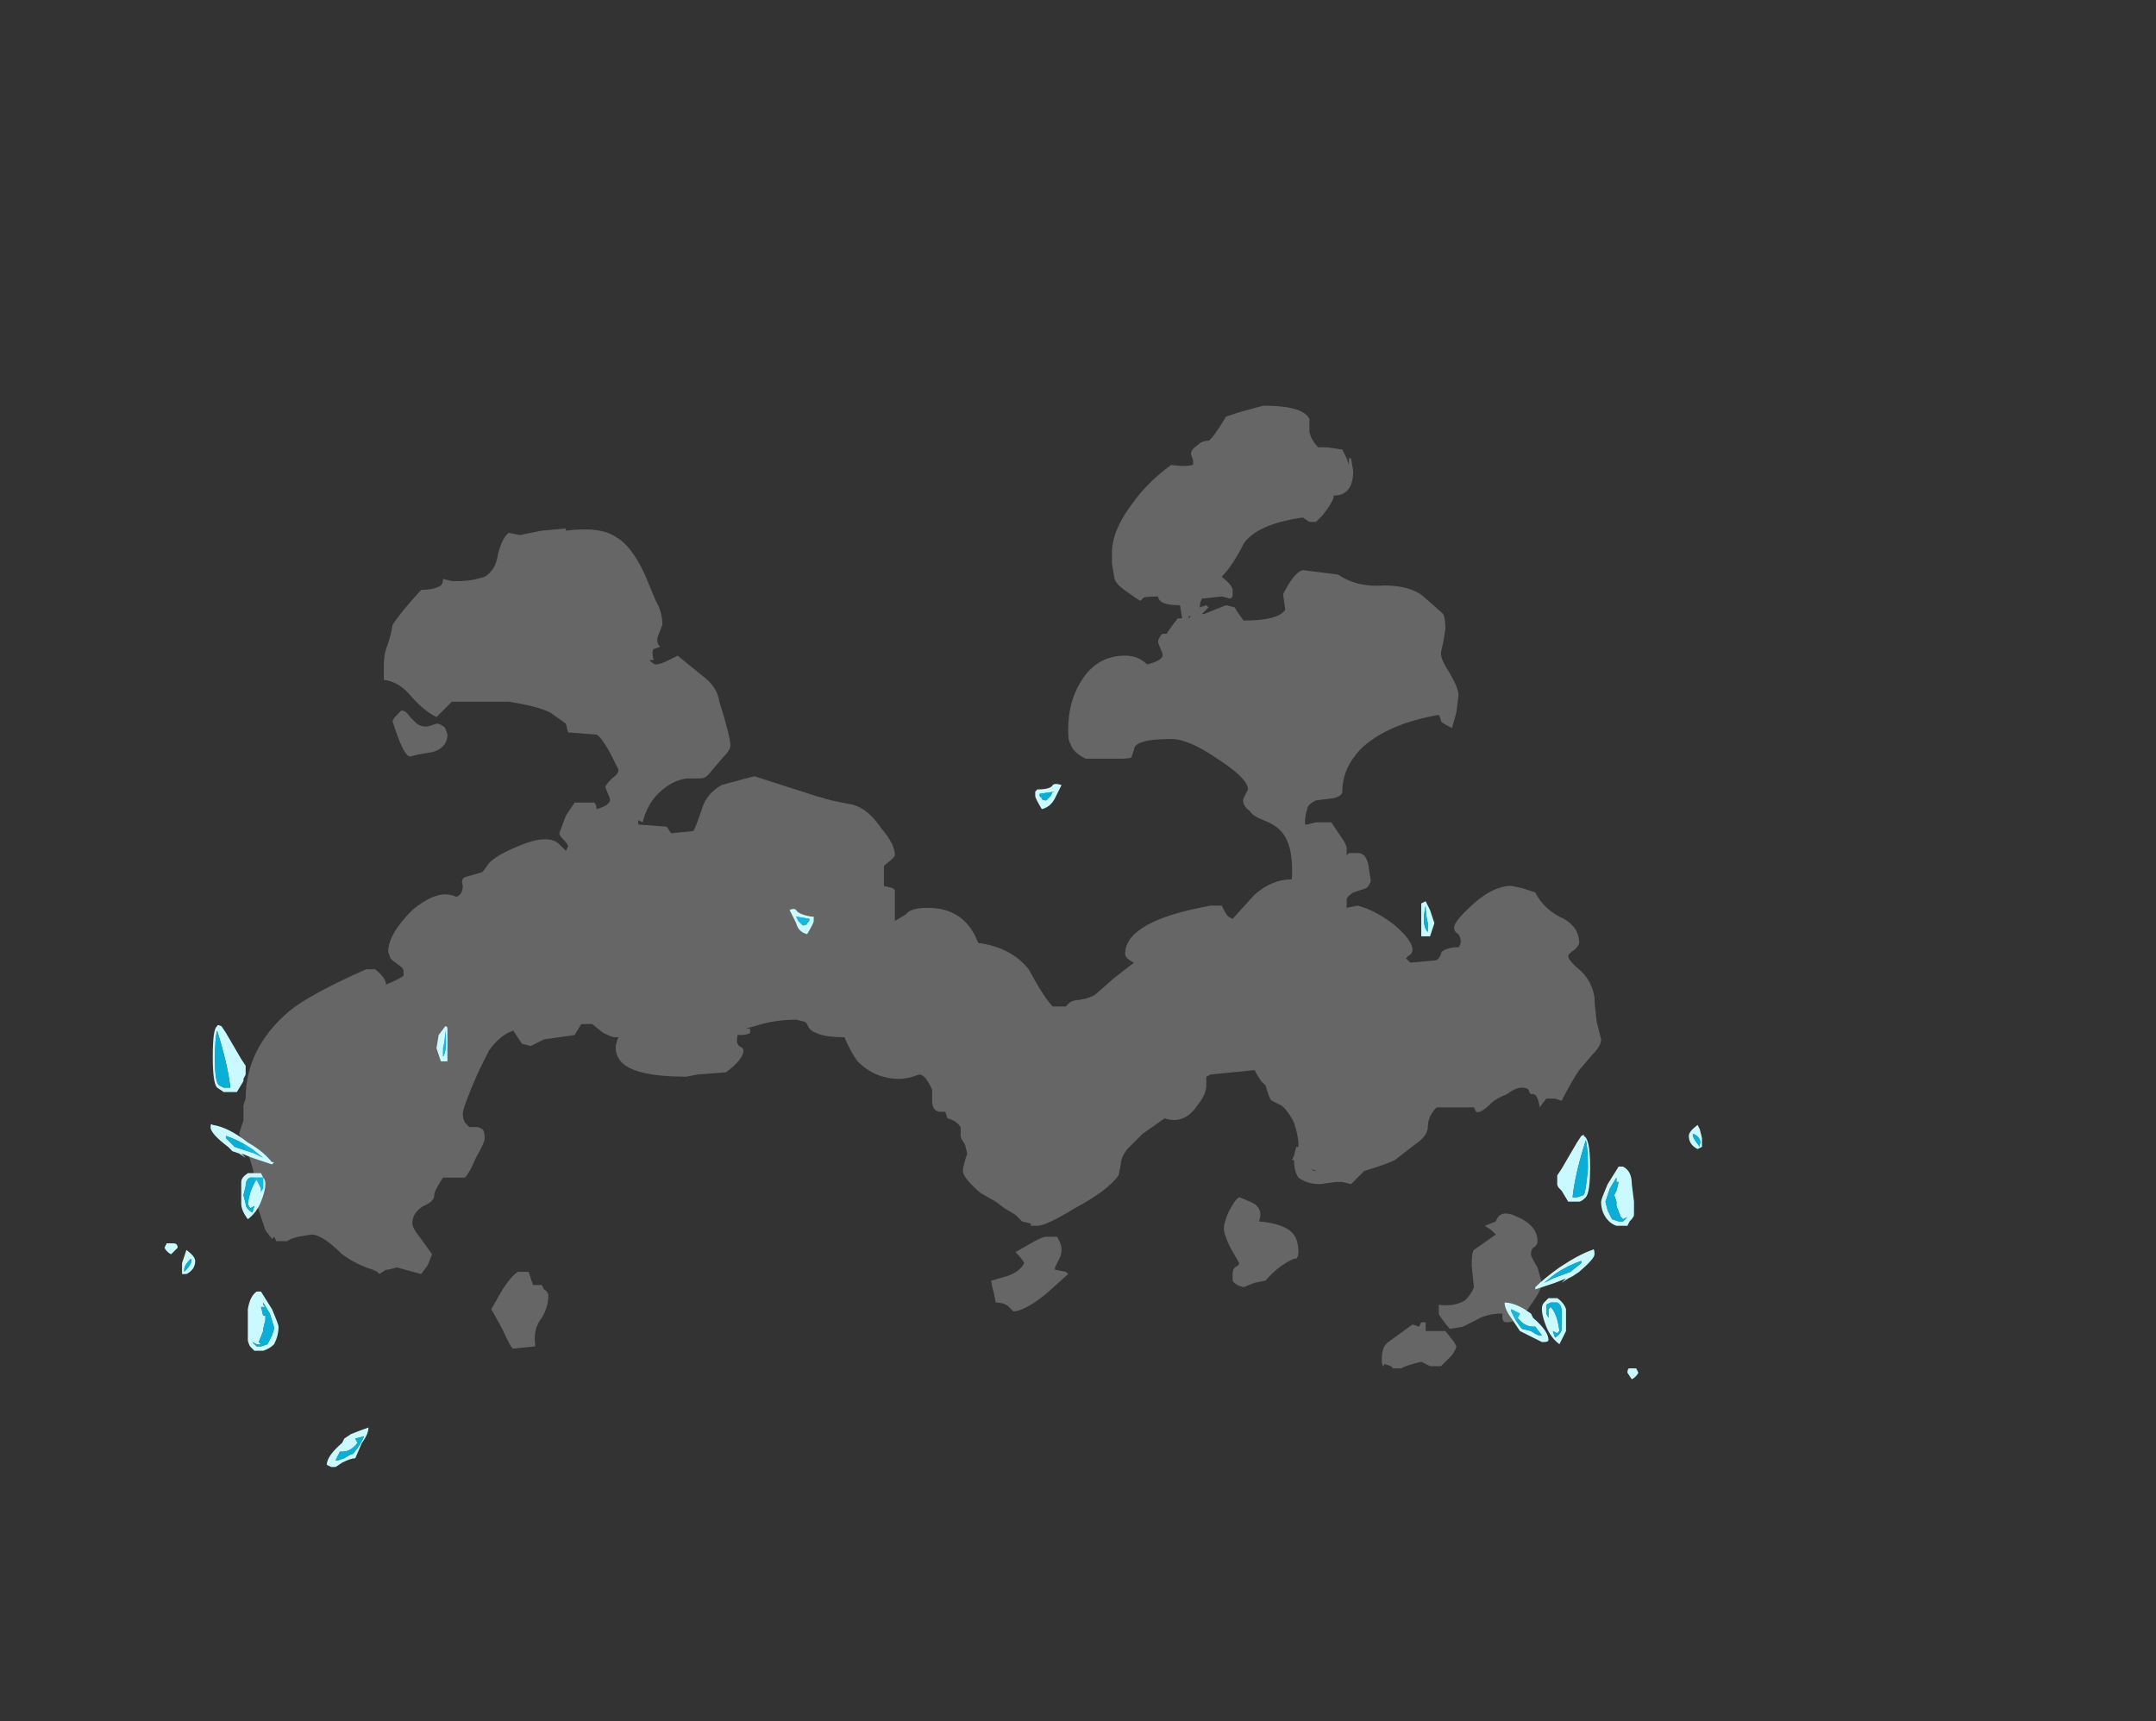 <?xml version="1.0" encoding="UTF-8" standalone="no"?>
<svg xmlns:ffdec="https://www.free-decompiler.com/flash" xmlns:xlink="http://www.w3.org/1999/xlink" ffdec:objectType="frame" height="274.75px" width="344.05px" xmlns="http://www.w3.org/2000/svg">
  <rect width="100%" height="100%" fill="#333333" stroke="none"/>
  <g transform="matrix(1.0, 0.0, 0.0, 1.0, 144.55, 289.1)">
    <use ffdec:characterId="66" height="21.95" transform="matrix(7.0, 0.0, 0.0, 7.0, -106.4, -224.35)" width="31.05" xlink:href="#shape0"/>
    <use ffdec:characterId="68" height="15.6" transform="matrix(7.0, 0.0, 0.0, 7.0, -118.3, -164.15)" width="35.05" xlink:href="#shape1"/>
  </g>
  <defs>
    <g id="shape0" transform="matrix(1.0, 0.0, 0.0, 1.0, 15.2, 32.05)">
      <path d="M4.7 -28.7 Q4.7 -29.2 5.15 -29.8 5.5 -30.3 6.05 -30.7 6.35 -30.65 6.55 -30.7 L6.55 -30.8 6.5 -30.95 Q6.5 -31.05 6.65 -31.15 6.75 -31.25 6.9 -31.25 7.0 -31.3 7.3 -31.8 L7.6 -31.9 8.15 -32.05 Q9.05 -32.05 9.2 -31.75 L9.2 -31.45 Q9.25 -31.25 9.4 -31.1 L9.6 -31.1 9.95 -31.05 10.05 -30.85 10.1 -30.7 10.1 -30.85 10.15 -30.85 10.2 -30.55 Q10.2 -30.4 10.15 -30.25 10.05 -30.0 9.75 -30.0 L9.75 -29.95 Q9.7 -29.8 9.5 -29.55 L9.35 -29.4 9.2 -29.4 9.05 -29.5 Q8.0 -29.35 7.7 -28.9 7.45 -28.4 7.2 -28.15 7.45 -27.95 7.45 -27.85 L7.45 -27.7 7.4 -27.65 7.2 -27.7 6.75 -27.65 Q6.7 -27.55 6.7 -27.45 L6.85 -27.5 6.9 -27.45 6.75 -27.3 6.8 -27.3 7.3 -27.5 7.5 -27.45 Q7.55 -27.35 7.7 -27.15 8.5 -27.15 8.65 -27.4 L8.6 -27.75 Q8.85 -28.25 9.05 -28.3 L9.85 -28.2 Q10.3 -27.9 10.9 -27.95 11.5 -27.95 11.8 -27.7 L12.25 -27.3 Q12.3 -27.2 12.3 -26.95 L12.25 -26.65 Q12.2 -26.45 12.2 -26.4 12.2 -26.25 12.4 -25.95 12.6 -25.6 12.6 -25.45 L12.55 -25.05 12.45 -24.7 Q12.25 -24.8 12.2 -24.85 12.2 -24.9 12.15 -25.0 11.0 -24.8 10.4 -24.25 9.95 -23.8 9.95 -23.25 9.95 -23.15 9.75 -23.1 L9.35 -23.05 Q9.15 -22.95 9.15 -22.85 9.1 -22.7 9.1 -22.55 L9.1 -22.5 9.15 -22.5 9.35 -22.55 9.7 -22.55 9.9 -22.25 Q10.05 -22.05 10.05 -21.95 L10.05 -21.8 10.1 -21.85 10.3 -21.85 Q10.5 -21.85 10.55 -21.55 L10.6 -21.2 10.55 -21.1 10.5 -21.05 10.2 -20.95 Q10.05 -20.85 10.05 -20.8 L10.05 -20.6 10.3 -20.65 Q10.7 -20.55 11.15 -20.2 11.55 -19.85 11.55 -19.65 11.55 -19.55 11.45 -19.5 L11.4 -19.45 11.5 -19.35 12.05 -19.4 Q12.15 -19.4 12.2 -19.55 12.2 -19.65 12.5 -19.7 L12.6 -19.7 Q12.65 -19.75 12.65 -19.85 12.65 -19.9 12.6 -20.0 12.5 -20.05 12.5 -20.15 12.5 -20.3 12.95 -20.7 13.4 -21.1 13.8 -21.1 L14.05 -21.05 14.35 -20.95 Q14.55 -20.55 15.0 -20.35 15.35 -20.15 15.35 -19.8 15.35 -19.75 15.25 -19.65 15.1 -19.55 15.1 -19.5 15.1 -19.4 15.4 -19.15 15.65 -18.9 15.7 -18.55 15.7 -18.4 15.75 -18.0 L15.85 -17.6 Q15.85 -17.45 15.65 -17.25 L15.35 -16.9 Q15.15 -16.6 14.95 -16.2 L14.8 -16.25 14.6 -16.25 14.45 -16.05 Q14.4 -16.4 14.25 -16.35 14.2 -16.4 14.2 -16.45 14.15 -16.5 14.05 -16.5 13.9 -16.5 13.7 -16.35 13.45 -16.25 13.35 -16.15 13.1 -15.9 13.0 -15.95 L12.95 -16.05 12.1 -16.05 Q11.9 -15.85 11.9 -15.6 11.9 -15.4 11.6 -15.2 L11.15 -14.85 Q10.95 -14.75 10.45 -14.6 L10.15 -14.3 9.95 -14.35 9.8 -14.35 9.45 -14.3 Q9.15 -14.3 8.95 -14.45 8.85 -14.6 8.85 -14.85 L8.8 -14.85 8.85 -14.95 8.9 -15.15 8.95 -15.15 8.95 -15.2 Q8.95 -15.4 8.85 -15.7 8.7 -16.0 8.55 -16.1 L8.35 -16.2 Q8.3 -16.2 8.2 -16.55 L8.1 -16.65 Q8.0 -16.8 7.95 -16.9 L6.95 -16.8 6.85 -16.75 6.85 -16.55 Q6.85 -16.35 6.65 -16.1 6.35 -15.65 5.9 -15.8 L5.4 -15.45 5.05 -15.1 Q4.9 -14.9 4.9 -14.75 L4.85 -14.5 Q4.6 -14.15 3.85 -13.75 3.2 -13.35 3.0 -13.35 L2.85 -13.35 2.85 -13.4 2.65 -13.45 2.5 -13.6 2.25 -13.75 2.05 -13.9 1.7 -14.1 Q1.3 -14.45 1.3 -14.6 1.3 -14.7 1.4 -15.0 L1.35 -15.2 Q1.25 -15.35 1.25 -15.4 L1.25 -15.6 Q1.15 -15.75 0.95 -15.8 L0.9 -15.95 0.8 -15.95 Q0.6 -15.95 0.6 -16.2 L0.6 -16.45 Q0.45 -16.8 0.3 -16.8 0.05 -16.7 -0.15 -16.7 -0.7 -16.7 -1.1 -17.1 -1.25 -17.3 -1.4 -17.65 -1.85 -17.65 -2.05 -17.75 -2.2 -17.8 -2.25 -17.95 L-2.3 -18.0 -2.5 -18.05 Q-3.0 -18.05 -3.45 -17.9 L-3.65 -17.85 -3.55 -17.85 -3.55 -17.75 Q-3.6 -17.7 -3.8 -17.7 -3.85 -17.75 -3.85 -17.55 -3.85 -17.5 -3.8 -17.45 -3.7 -17.4 -3.7 -17.35 -3.7 -17.15 -4.1 -16.85 L-4.75 -16.8 -5.0 -16.75 Q-6.2 -16.75 -6.5 -17.1 -6.7 -17.35 -6.55 -17.65 L-6.65 -17.65 Q-6.7 -17.65 -6.9 -17.75 L-7.15 -17.95 -7.4 -17.95 -7.55 -17.7 -8.25 -17.6 -8.55 -17.45 -8.75 -17.5 -8.95 -17.8 Q-9.25 -17.7 -9.5 -17.35 L-9.75 -16.85 Q-10.1 -16.05 -10.1 -15.9 -10.1 -15.8 -10.05 -15.7 L-9.95 -15.6 -9.75 -15.6 -9.65 -15.55 Q-9.6 -15.5 -9.6 -15.35 -9.6 -15.25 -9.8 -14.9 -9.95 -14.55 -10.05 -14.45 L-10.55 -14.45 Q-10.75 -14.15 -10.75 -14.05 -10.75 -13.9 -11.0 -13.8 -11.25 -13.65 -11.25 -13.4 -11.25 -13.3 -11.05 -13.05 L-10.8 -12.7 -10.9 -12.45 -11.05 -12.25 -11.6 -12.4 -11.8 -12.35 -11.85 -12.35 -12.0 -12.25 -12.05 -12.3 -12.15 -12.35 Q-12.5 -12.45 -12.85 -12.7 -13.3 -13.15 -13.55 -13.15 L-13.85 -13.1 Q-14.05 -13.05 -14.1 -13.0 L-14.35 -13.0 -14.4 -13.1 -14.45 -13.05 -14.6 -13.25 -14.8 -13.85 Q-14.85 -14.15 -14.85 -14.4 -14.85 -14.6 -15.0 -15.0 L-15.2 -15.45 -15.1 -15.75 -15.1 -16.1 -15.05 -16.25 Q-15.05 -17.4 -14.05 -18.25 -13.55 -18.65 -12.3 -19.2 L-12.1 -19.2 Q-11.85 -19.0 -11.85 -18.85 -11.6 -18.95 -11.45 -19.05 L-11.45 -19.15 Q-11.45 -19.2 -11.5 -19.25 L-11.7 -19.4 -11.75 -19.45 -11.8 -19.6 Q-11.8 -20.0 -11.25 -20.55 -10.65 -21.05 -10.25 -20.85 -10.1 -20.9 -10.1 -21.1 -10.15 -21.25 -10.05 -21.3 L-9.7 -21.4 Q-9.65 -21.4 -9.55 -21.55 -9.45 -21.75 -8.85 -22.0 -8.15 -22.3 -7.9 -22.05 L-7.75 -21.9 -7.7 -22.0 Q-7.7 -22.05 -7.8 -22.15 -7.9 -22.25 -7.9 -22.3 L-7.75 -22.7 -7.55 -23.0 -7.1 -23.0 Q-7.05 -22.95 -7.05 -22.85 -6.7 -22.95 -6.75 -23.1 L-6.85 -23.35 Q-6.85 -23.4 -6.7 -23.55 -6.55 -23.65 -6.55 -23.75 L-6.75 -24.15 Q-6.95 -24.5 -7.05 -24.55 L-7.7 -24.6 -7.75 -24.8 -8.1 -25.05 Q-8.4 -25.2 -9.05 -25.3 L-10.35 -25.3 -10.7 -24.95 Q-11.0 -25.1 -11.3 -25.45 -11.55 -25.75 -11.9 -25.8 L-11.9 -26.1 Q-11.9 -26.35 -11.85 -26.5 -11.75 -26.75 -11.7 -27.05 -11.55 -27.3 -11.05 -27.85 -10.75 -27.85 -10.6 -27.95 -10.55 -28.0 -10.55 -28.1 L-10.35 -28.05 -10.2 -28.05 Q-9.9 -28.05 -9.6 -28.15 -9.35 -28.3 -9.3 -28.65 -9.2 -29.05 -9.05 -29.15 L-8.8 -29.1 -8.3 -29.2 -7.75 -29.25 -7.75 -29.2 Q-6.95 -29.3 -6.6 -29.05 -6.25 -28.85 -5.95 -28.2 L-5.7 -27.6 Q-5.55 -27.35 -5.55 -27.05 L-5.65 -26.8 Q-5.7 -26.65 -5.6 -26.55 L-5.75 -26.5 Q-5.8 -26.45 -5.75 -26.25 L-5.85 -26.25 Q-5.75 -26.15 -5.7 -26.15 -5.6 -26.15 -5.4 -26.25 L-5.2 -26.35 -4.65 -25.9 Q-4.3 -25.65 -4.25 -25.3 -4.0 -24.5 -4.0 -24.3 -4.0 -24.2 -4.15 -24.05 L-4.45 -23.7 Q-4.55 -23.55 -4.7 -23.55 L-5.0 -23.55 Q-5.35 -23.5 -5.65 -23.2 -5.9 -22.95 -6.0 -22.55 L-6.1 -22.6 -6.1 -22.5 -5.45 -22.45 -5.35 -22.3 -4.85 -22.35 Q-4.8 -22.4 -4.65 -22.85 -4.55 -23.2 -4.2 -23.4 L-3.65 -23.55 -3.45 -23.6 -2.05 -23.15 -1.7 -23.05 -1.2 -22.95 Q-0.85 -22.85 -0.55 -22.4 -0.25 -22.05 -0.25 -21.8 -0.25 -21.75 -0.45 -21.6 L-0.5 -21.55 -0.5 -21.1 -0.3 -21.05 -0.25 -21.0 -0.25 -20.3 0.0 -20.45 Q0.1 -20.6 0.5 -20.6 1.35 -20.6 1.65 -19.8 2.4 -19.7 2.8 -19.2 3.15 -18.55 3.35 -18.35 L3.65 -18.35 Q3.75 -18.5 3.95 -18.5 4.25 -18.55 4.35 -18.65 L4.75 -19.0 5.2 -19.35 Q5.1 -19.4 5.05 -19.45 5.0 -19.5 5.0 -19.55 5.0 -20.3 6.95 -20.65 L7.2 -20.65 Q7.3 -20.45 7.35 -20.4 L7.45 -20.35 7.95 -20.9 Q8.35 -21.25 8.8 -21.25 8.85 -22.1 8.5 -22.4 8.4 -22.5 8.15 -22.6 7.9 -22.7 7.85 -22.8 7.65 -22.95 7.7 -23.1 L7.8 -23.3 Q7.8 -23.55 7.1 -24.0 6.45 -24.45 6.05 -24.45 5.2 -24.45 5.2 -24.2 L5.15 -24.05 Q5.15 -24.0 4.9 -24.0 L4.1 -24.0 Q3.8 -24.15 3.75 -24.35 3.7 -24.4 3.7 -24.65 3.7 -25.35 4.05 -25.85 4.4 -26.35 5.0 -26.35 5.3 -26.35 5.5 -26.15 5.9 -26.25 5.85 -26.4 L5.75 -26.65 Q5.75 -26.75 5.85 -26.85 L5.95 -26.85 Q6.0 -26.95 6.2 -27.2 L6.3 -27.2 6.25 -27.5 Q5.9 -27.5 5.8 -27.6 5.75 -27.65 5.75 -27.7 5.4 -27.7 5.4 -27.65 L5.35 -27.6 Q5.25 -27.65 5.05 -27.8 4.75 -28.0 4.75 -28.15 L4.7 -28.45 4.7 -28.7 M6.45 -27.25 L6.45 -27.2 6.5 -27.25 6.45 -27.25 M9.35 -14.6 L9.25 -14.65 9.3 -14.6 9.35 -14.6 M8.95 -12.75 Q8.95 -12.65 8.9 -12.6 L8.85 -12.6 Q8.5 -12.45 8.2 -12.1 L7.95 -12.05 7.7 -11.95 Q7.5 -12.0 7.45 -12.1 L7.45 -12.25 Q7.45 -12.35 7.5 -12.4 7.6 -12.45 7.6 -12.5 L7.4 -12.85 Q7.25 -13.15 7.25 -13.3 7.25 -13.4 7.35 -13.65 7.5 -13.95 7.6 -14.0 7.75 -13.95 7.95 -13.85 8.15 -13.7 8.05 -13.45 8.6 -13.4 8.8 -13.2 8.95 -13.05 8.95 -12.75 M10.9 -10.2 L10.9 -10.15 Q10.85 -10.15 10.85 -10.3 10.85 -10.6 11.0 -10.7 L11.55 -11.1 11.7 -11.05 11.75 -11.15 11.85 -11.15 11.85 -10.95 12.3 -10.95 12.5 -10.7 12.55 -10.6 Q12.55 -10.55 12.45 -10.4 L12.2 -10.15 11.95 -10.15 11.75 -10.25 Q11.35 -10.15 11.3 -10.1 L11.1 -10.1 Q11.1 -10.15 10.9 -10.2 M3.5 -13.0 Q3.55 -12.9 3.55 -12.8 3.55 -12.7 3.5 -12.6 L3.4 -12.4 3.4 -12.35 3.65 -12.3 3.7 -12.25 3.2 -11.8 Q2.7 -11.4 2.45 -11.4 L2.35 -11.5 Q2.25 -11.6 2.05 -11.6 L2.0 -11.85 Q1.95 -12.0 1.95 -12.1 L2.3 -12.2 Q2.6 -12.3 2.7 -12.5 2.65 -12.6 2.5 -12.75 L2.85 -12.95 Q3.1 -13.1 3.2 -13.1 L3.45 -13.1 3.5 -13.0 M13.45 -13.45 Q13.55 -13.75 13.95 -13.55 14.4 -13.35 14.4 -13.0 14.4 -12.9 14.3 -12.85 14.25 -12.8 14.25 -12.7 14.25 -12.65 14.4 -12.4 L14.5 -12.05 Q14.5 -11.9 14.25 -11.55 14.0 -11.15 13.7 -11.15 13.6 -11.15 13.6 -11.25 L13.6 -11.35 Q13.25 -11.35 13.0 -11.2 L12.7 -11.05 12.4 -11.0 Q12.15 -11.3 12.15 -11.35 L12.15 -11.55 Q12.5 -11.5 12.75 -11.65 12.9 -11.8 12.95 -11.95 L12.9 -12.45 Q12.9 -12.75 12.95 -12.8 L13.45 -13.15 13.35 -13.25 13.2 -13.35 13.45 -13.45 M-11.3 -24.95 L-11.15 -24.8 Q-11.0 -24.7 -10.85 -24.75 L-10.7 -24.8 Q-10.6 -24.8 -10.5 -24.7 L-10.45 -24.55 Q-10.45 -24.45 -10.5 -24.35 -10.6 -24.2 -10.8 -24.15 L-11.1 -24.1 -11.3 -24.05 Q-11.45 -24.05 -11.7 -24.85 -11.7 -24.9 -11.6 -25.0 L-11.5 -25.1 Q-11.4 -25.1 -11.3 -24.95 M-8.55 -12.15 L-8.5 -12.0 -8.3 -12.0 -8.25 -11.9 Q-8.15 -11.85 -8.15 -11.75 -8.15 -11.5 -8.3 -11.25 -8.5 -11.0 -8.45 -10.65 L-8.45 -10.6 -8.95 -10.55 Q-9.0 -10.55 -9.2 -11.0 L-9.45 -11.45 -9.25 -11.8 Q-9.05 -12.15 -8.85 -12.3 L-8.6 -12.3 -8.55 -12.15" fill="#ffffff" fill-opacity="0.251" fill-rule="evenodd" stroke="none"/>
    </g>
    <g id="shape1" transform="matrix(1.0, 0.0, 0.0, 1.0, 16.9, 23.45)">
      <path d="M15.3 -15.25 L15.4 -15.4 Q15.5 -15.45 15.45 -15.4 15.6 -15.35 15.6 -14.7 15.6 -14.1 15.5 -14.0 15.4 -13.9 15.35 -13.9 L15.1 -13.9 14.95 -14.15 14.9 -14.2 Q14.85 -14.25 14.85 -14.3 L14.85 -14.5 14.95 -14.65 15.3 -15.25 M15.5 -15.3 Q15.25 -14.5 15.2 -14.0 L15.3 -14.0 15.45 -14.05 Q15.5 -14.1 15.55 -14.65 15.55 -15.15 15.5 -15.3 M15.65 -12.8 Q15.7 -12.85 15.7 -12.7 15.7 -12.6 15.35 -12.3 L15.2 -12.2 15.1 -12.15 14.95 -12.05 15.05 -12.15 14.8 -12.05 14.35 -11.9 14.35 -11.95 Q14.55 -12.15 14.9 -12.4 15.35 -12.7 15.65 -12.8 M15.4 -12.55 Q15.1 -12.45 14.8 -12.25 L14.55 -12.05 14.75 -12.15 15.15 -12.3 15.4 -12.5 15.4 -12.55 M14.65 -11.7 L14.85 -11.7 Q15.0 -11.6 15.05 -11.45 L15.05 -10.95 Q15.0 -10.85 14.9 -10.65 14.7 -10.8 14.6 -11.05 14.5 -11.3 14.5 -11.45 14.5 -11.55 14.55 -11.6 L14.65 -11.7 M14.6 -11.55 L14.6 -11.35 14.65 -11.25 14.65 -11.45 14.7 -11.5 Q14.85 -11.35 14.9 -10.95 L14.85 -10.9 14.75 -10.95 14.8 -10.8 Q14.95 -10.9 14.95 -11.0 L14.95 -11.4 Q14.95 -11.55 14.85 -11.6 L14.7 -11.6 14.6 -11.55 M16.7 -10.0 Q16.65 -9.9 16.55 -9.85 L16.45 -10.0 Q16.45 -10.1 16.5 -10.1 L16.65 -10.1 16.7 -10.0 M-10.5 -17.8 Q-10.5 -17.6 -10.55 -17.4 L-10.55 -17.2 Q-10.45 -17.35 -10.5 -17.8 M-10.45 -17.85 L-10.45 -17.1 -10.6 -17.1 -10.7 -17.4 -10.65 -17.7 -10.5 -17.9 Q-10.45 -17.9 -10.45 -17.85 M-2.1 -20.4 L-2.1 -20.3 Q-2.1 -20.25 -2.25 -20.0 -2.45 -20.05 -2.5 -20.25 L-2.65 -20.55 Q-2.55 -20.6 -2.5 -20.55 -2.45 -20.45 -2.15 -20.4 L-2.1 -20.4 M-2.5 -20.4 L-2.45 -20.3 -2.35 -20.2 Q-2.25 -20.2 -2.25 -20.25 L-2.2 -20.3 -2.2 -20.35 -2.5 -20.4 M-14.4 -11.0 Q-14.4 -11.05 -14.5 -11.35 L-14.65 -11.6 -14.65 -11.55 -14.6 -11.5 Q-14.65 -11.5 -14.7 -11.5 L-14.65 -11.3 -14.6 -11.3 -14.6 -11.2 -14.65 -11.0 -14.65 -10.95 -14.75 -10.7 -14.7 -10.65 -14.8 -10.65 -14.9 -10.7 -14.8 -10.6 -14.7 -10.6 -14.55 -10.65 -14.45 -10.85 -14.4 -11.0 M-14.4 -10.65 Q-14.5 -10.55 -14.65 -10.5 L-14.85 -10.5 -14.95 -10.6 Q-15.0 -10.7 -15.0 -10.75 L-15.0 -11.45 Q-14.95 -11.75 -14.8 -11.85 L-14.7 -11.85 -14.45 -11.45 Q-14.3 -11.1 -14.3 -11.05 -14.3 -10.85 -14.4 -10.65 M-16.4 -12.8 Q-16.2 -12.65 -16.2 -12.55 -16.2 -12.35 -16.4 -12.25 L-16.5 -12.25 -16.5 -12.5 -16.4 -12.8 M-16.45 -12.3 Q-16.25 -12.5 -16.3 -12.6 -16.45 -12.45 -16.45 -12.35 L-16.45 -12.3 M-13.2 -7.9 Q-13.2 -8.1 -12.85 -8.4 L-12.8 -8.5 -12.65 -8.6 Q-12.4 -8.7 -12.25 -8.75 -12.25 -8.6 -12.4 -8.4 L-12.55 -8.05 Q-12.65 -8.05 -12.85 -7.95 L-13.0 -7.85 -13.1 -7.85 -13.2 -7.9 M-12.5 -8.4 Q-12.65 -8.2 -12.85 -8.2 L-12.9 -8.2 -13.0 -8.0 -12.95 -8.0 -12.8 -8.05 Q-12.65 -8.15 -12.6 -8.15 L-12.45 -8.35 -12.35 -8.55 -12.55 -8.5 -12.5 -8.4" fill="#caf9ff" fill-rule="evenodd" stroke="none"/>
      <path d="M15.5 -15.3 Q15.55 -15.15 15.55 -14.65 15.5 -14.1 15.45 -14.05 L15.3 -14.0 15.2 -14.0 Q15.25 -14.5 15.5 -15.3 M15.4 -12.55 L15.4 -12.5 15.15 -12.3 14.75 -12.15 14.55 -12.05 14.8 -12.25 Q15.1 -12.45 15.4 -12.55 M14.6 -11.55 L14.7 -11.6 14.85 -11.6 Q14.95 -11.55 14.95 -11.4 L14.95 -11.0 Q14.95 -10.9 14.8 -10.8 L14.75 -10.95 14.85 -10.9 14.9 -10.95 Q14.85 -11.35 14.7 -11.5 L14.65 -11.45 14.65 -11.25 14.6 -11.35 14.6 -11.55 M-10.5 -17.8 Q-10.45 -17.35 -10.55 -17.2 L-10.55 -17.4 Q-10.5 -17.6 -10.5 -17.8 M-14.4 -11.0 L-14.45 -10.85 -14.55 -10.65 -14.7 -10.6 -14.8 -10.6 -14.9 -10.7 -14.8 -10.65 -14.7 -10.65 -14.75 -10.7 -14.65 -10.95 -14.65 -11.0 -14.6 -11.2 -14.6 -11.3 -14.65 -11.3 -14.7 -11.5 Q-14.65 -11.5 -14.6 -11.5 L-14.65 -11.55 -14.65 -11.6 -14.5 -11.35 Q-14.4 -11.05 -14.4 -11.0 M-2.5 -20.4 L-2.2 -20.35 -2.2 -20.3 -2.25 -20.25 Q-2.25 -20.2 -2.35 -20.2 L-2.45 -20.3 -2.5 -20.4 M-16.45 -12.3 L-16.45 -12.35 Q-16.45 -12.45 -16.3 -12.6 -16.25 -12.5 -16.45 -12.3 M-12.5 -8.4 L-12.55 -8.5 -12.35 -8.55 -12.45 -8.35 -12.6 -8.15 Q-12.65 -8.15 -12.8 -8.05 L-12.95 -8.0 -13.0 -8.0 -12.9 -8.2 -12.85 -8.2 Q-12.65 -8.2 -12.5 -8.4" fill="#00cdff" fill-opacity="0.8" fill-rule="evenodd" stroke="none"/>
      <path d="M11.85 -20.65 Q11.75 -20.2 11.9 -20.05 L11.9 -20.25 Q11.85 -20.45 11.85 -20.65 M11.75 -20.7 L11.85 -20.75 11.95 -20.55 12.05 -20.25 11.95 -19.95 11.75 -19.95 11.75 -20.7 M16.2 -14.45 L16.05 -14.2 15.95 -13.9 16.0 -13.7 16.1 -13.5 16.25 -13.45 16.35 -13.45 16.45 -13.55 16.35 -13.5 16.3 -13.55 16.2 -13.8 16.2 -13.9 16.15 -14.05 16.2 -14.15 16.25 -14.35 16.2 -14.35 16.2 -14.45 M16.25 -14.7 L16.35 -14.7 Q16.55 -14.6 16.55 -14.3 L16.6 -13.9 16.6 -13.6 Q16.6 -13.55 16.5 -13.45 L16.45 -13.35 16.2 -13.35 Q16.05 -13.4 15.95 -13.55 15.85 -13.7 15.85 -13.9 15.85 -13.95 16.0 -14.3 L16.25 -14.7 M18.1 -15.15 L18.1 -15.2 Q18.15 -15.35 17.95 -15.45 17.9 -15.4 18.1 -15.15 M2.95 -23.25 L3.0 -23.3 Q3.3 -23.3 3.35 -23.4 3.4 -23.45 3.55 -23.4 L3.4 -23.1 Q3.3 -22.9 3.1 -22.85 2.95 -23.1 2.95 -23.15 L2.95 -23.25 M18.1 -15.55 L18.15 -15.35 18.15 -15.15 18.05 -15.1 Q17.85 -15.2 17.85 -15.4 17.85 -15.5 18.05 -15.65 L18.1 -15.55 M3.1 -23.1 Q3.1 -23.05 3.2 -23.05 L3.3 -23.15 3.35 -23.25 3.4 -23.25 3.05 -23.2 3.05 -23.15 3.1 -23.1 M14.55 -10.7 L14.5 -10.7 14.3 -10.8 Q14.1 -10.9 14.0 -10.95 L13.8 -11.25 Q13.65 -11.45 13.65 -11.6 13.85 -11.6 14.1 -11.45 L14.25 -11.35 14.3 -11.25 Q14.65 -10.95 14.65 -10.75 14.65 -10.7 14.55 -10.7 M14.35 -11.05 L14.3 -11.05 Q14.1 -11.05 13.95 -11.25 L14.0 -11.35 13.8 -11.45 13.8 -11.4 13.9 -11.2 Q14.0 -11.05 14.05 -11.0 L14.25 -10.95 Q14.4 -10.85 14.45 -10.85 L14.5 -10.85 14.35 -11.05 M-15.6 -17.9 L-15.5 -17.75 -15.15 -17.15 -15.05 -17.0 -15.05 -16.8 -15.1 -16.7 -15.1 -16.65 -15.25 -16.4 -15.55 -16.4 -15.7 -16.5 Q-15.8 -16.6 -15.8 -17.2 -15.8 -17.85 -15.7 -17.9 -15.7 -17.95 -15.6 -17.9 M-15.55 -16.5 L-15.4 -16.5 Q-15.45 -17.0 -15.7 -17.8 -15.75 -17.65 -15.75 -17.15 -15.75 -16.6 -15.65 -16.55 L-15.55 -16.5 M-15.35 -15.05 L-15.45 -15.15 Q-15.85 -15.45 -15.85 -15.6 -15.85 -15.7 -15.8 -15.65 -15.45 -15.6 -15.0 -15.25 -14.65 -15.05 -14.45 -14.8 L-14.4 -14.8 -14.45 -14.75 -14.9 -14.9 -15.15 -15.0 -15.05 -14.9 -15.2 -15.0 -15.35 -15.05 M-14.95 -14.45 Q-15.05 -14.4 -15.05 -14.25 L-15.1 -14.05 -15.05 -13.85 Q-15.05 -13.75 -14.9 -13.65 L-14.85 -13.8 -14.95 -13.75 -15.0 -13.85 Q-14.95 -14.2 -14.8 -14.4 L-14.7 -14.2 -14.7 -14.1 Q-14.7 -14.15 -14.65 -14.2 L-14.65 -14.45 -14.95 -14.45 M-15.5 -15.35 L-15.3 -15.15 -14.85 -15.0 -14.65 -14.9 -14.9 -15.1 Q-15.2 -15.3 -15.5 -15.4 L-15.5 -15.35 M-16.9 -12.85 L-16.85 -12.95 -16.7 -12.95 Q-16.6 -12.95 -16.6 -12.85 L-16.75 -12.7 Q-16.85 -12.75 -16.9 -12.85 M-15.15 -14.35 Q-15.15 -14.45 -15.0 -14.55 L-14.7 -14.55 -14.65 -14.45 Q-14.6 -14.4 -14.6 -14.3 -14.6 -14.15 -14.7 -13.9 -14.8 -13.65 -15.0 -13.5 -15.15 -13.7 -15.15 -13.85 L-15.15 -14.35" fill="#caf9ff" fill-rule="evenodd" stroke="none"/>
      <path d="M11.85 -20.65 Q11.85 -20.45 11.9 -20.25 L11.9 -20.05 Q11.75 -20.2 11.85 -20.65 M16.2 -14.45 L16.2 -14.35 16.25 -14.35 16.2 -14.15 16.15 -14.05 16.2 -13.9 16.2 -13.8 16.3 -13.55 16.35 -13.5 16.45 -13.55 16.35 -13.45 16.25 -13.45 16.1 -13.5 16.0 -13.7 15.95 -13.9 16.05 -14.2 16.2 -14.45 M18.1 -15.15 Q17.9 -15.4 17.95 -15.45 18.15 -15.35 18.1 -15.2 L18.1 -15.15 M3.1 -23.1 L3.05 -23.15 3.05 -23.2 3.4 -23.25 3.35 -23.25 3.3 -23.15 3.2 -23.05 Q3.1 -23.05 3.1 -23.1 M14.35 -11.05 L14.5 -10.85 14.45 -10.85 Q14.4 -10.85 14.25 -10.95 L14.05 -11.0 Q14.0 -11.05 13.9 -11.2 L13.8 -11.4 13.8 -11.45 14.0 -11.35 13.95 -11.25 Q14.1 -11.05 14.3 -11.05 L14.35 -11.05 M-15.55 -16.5 L-15.65 -16.55 Q-15.75 -16.6 -15.75 -17.15 -15.75 -17.65 -15.7 -17.8 -15.45 -17.0 -15.4 -16.5 L-15.55 -16.5 M-15.5 -15.35 L-15.5 -15.4 Q-15.2 -15.3 -14.9 -15.1 L-14.65 -14.9 -14.85 -15.0 -15.3 -15.15 -15.5 -15.35 M-14.95 -14.45 L-14.65 -14.45 -14.65 -14.2 Q-14.7 -14.15 -14.7 -14.1 L-14.7 -14.2 -14.8 -14.4 Q-14.95 -14.2 -15.0 -13.85 L-14.95 -13.75 -14.85 -13.8 -14.9 -13.65 Q-15.05 -13.75 -15.05 -13.85 L-15.1 -14.05 -15.05 -14.25 Q-15.05 -14.4 -14.95 -14.45" fill="#00cdff" fill-opacity="0.8" fill-rule="evenodd" stroke="none"/>
    </g>
  </defs>
</svg>
